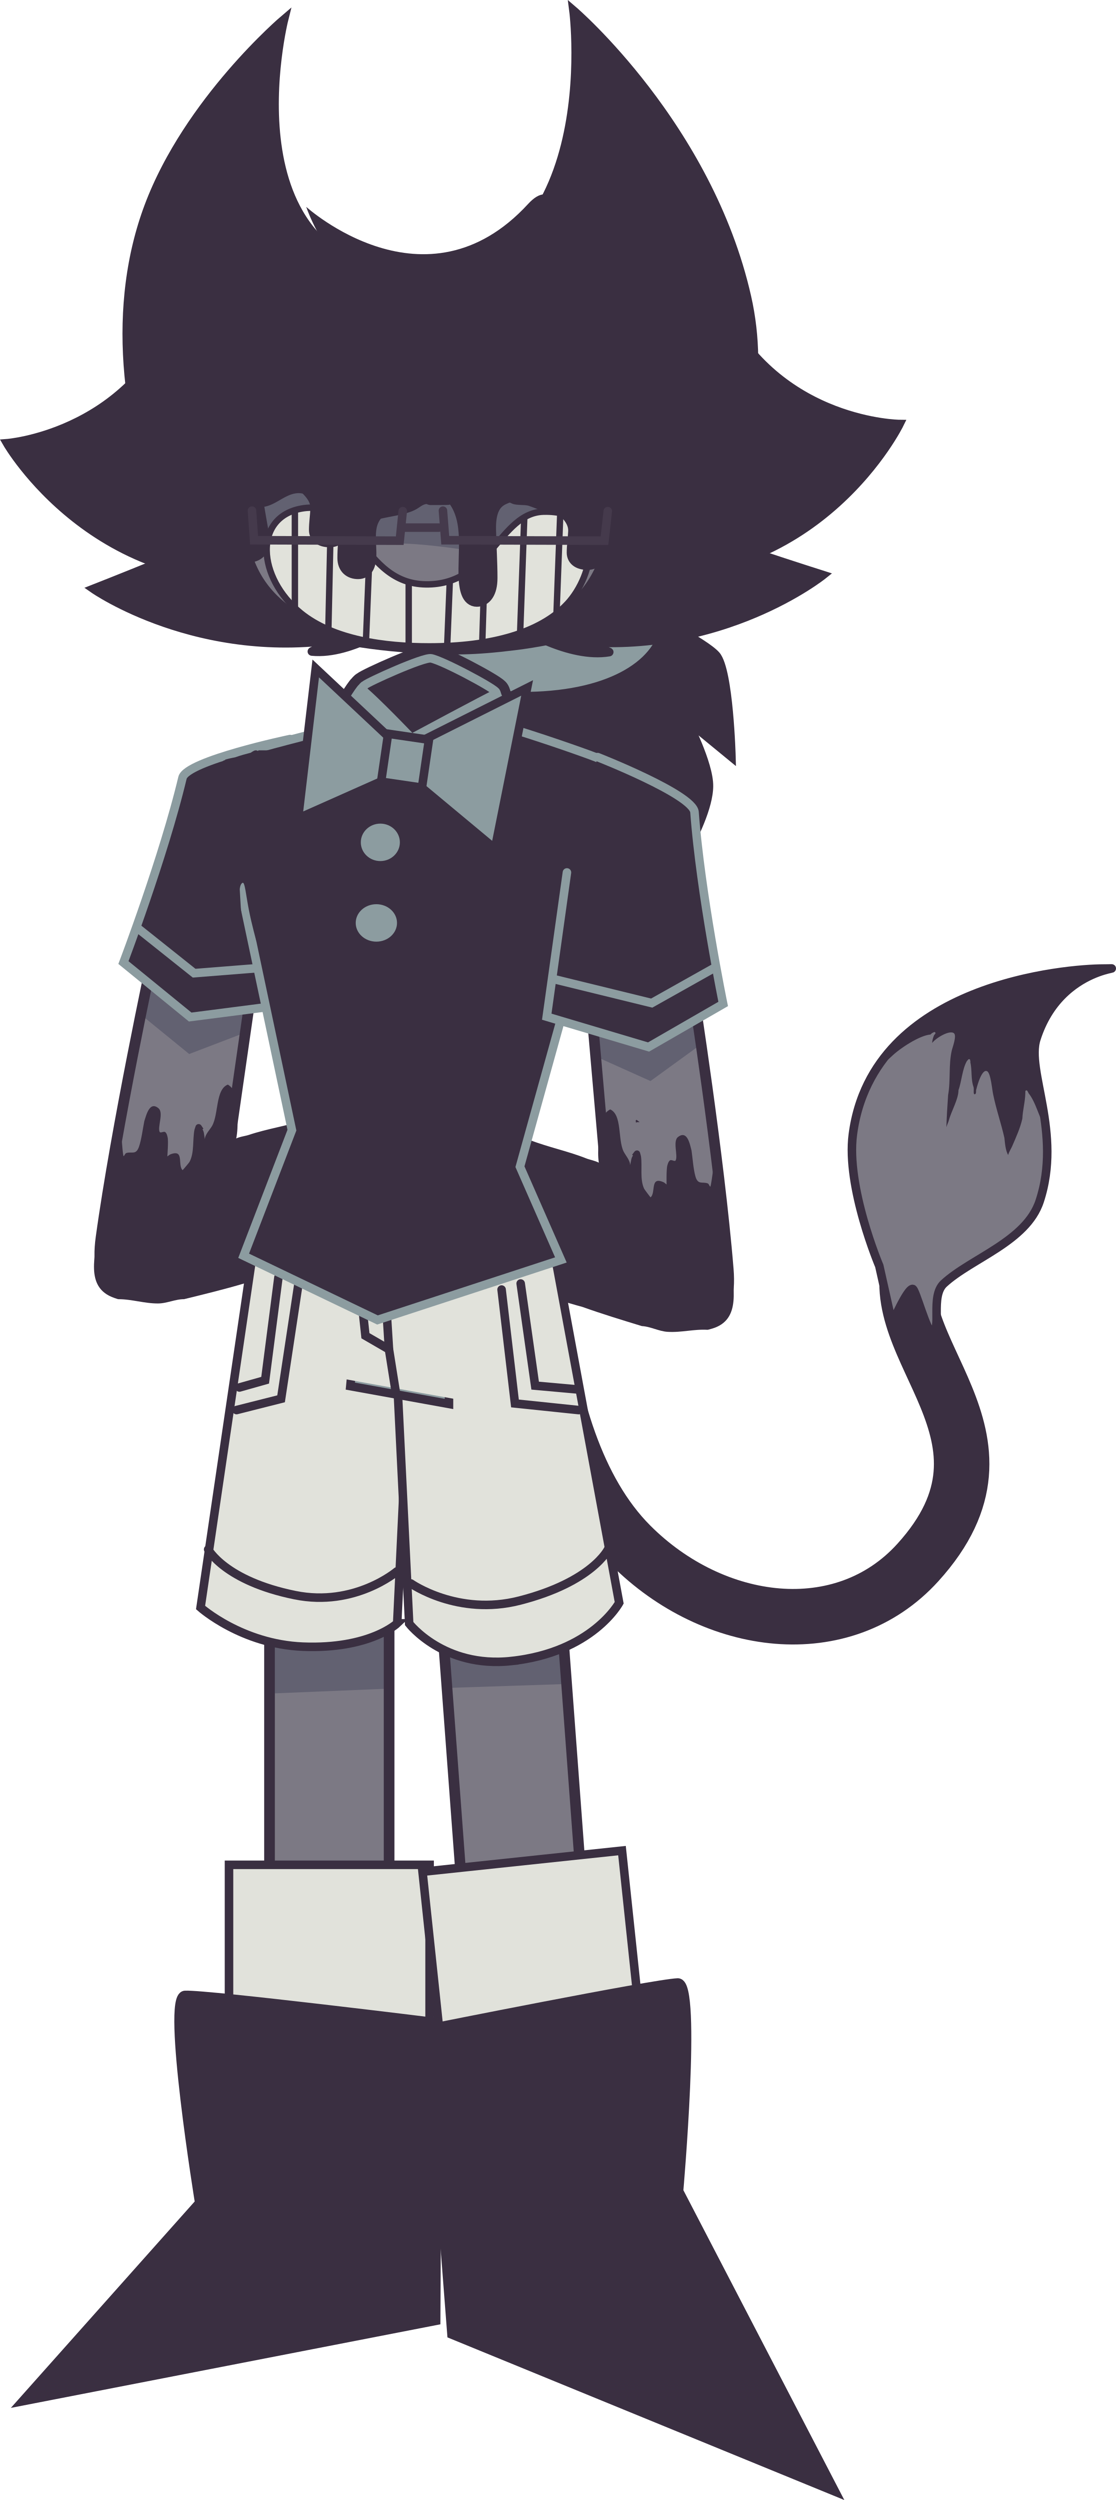 <svg version="1.1" xmlns="http://www.w3.org/2000/svg" xmlns:xlink="http://www.w3.org/1999/xlink" width="261.48" height="585.304" viewBox="0,0,261.48,585.304"><defs><linearGradient x1="308.526" y1="258.79" x2="156.884" y2="115.441" gradientUnits="userSpaceOnUse" id="color-1"><stop offset="0" stop-color="#ffffff" stop-opacity="0"/><stop offset="1" stop-color="#ffffff" stop-opacity="0.083"/></linearGradient></defs><g transform="translate(-108.931,112.654)"><g data-paper-data="{&quot;isPaintingLayer&quot;:true}" fill-rule="nonzero" stroke-linejoin="miter" stroke-miterlimit="10" stroke-dasharray="" stroke-dashoffset="0" style="mix-blend-mode: normal"><g><g stroke="#3a2f41" stroke-width="2" stroke-linecap="butt"><path d="M205.165,63.77c0,0 1.06,-12.693 2.885,-17.048c1.586,-3.787 6.448,-10.952 6.448,-10.952l46.333,-4.667c0,0 13.295,6.672 15.894,9.67c3.044,3.512 3.582,23.77 3.582,23.77l-10.52,-8.631c0,0 5.32,10.178 5.254,15.519c-0.117,9.5 -12.991,27.588 -12.991,27.588l-8.347,-12.755l2.461,16.839c0,0 -33.081,-10.704 -38.13,-17.233c-5.06,-6.543 -6.861,-24.983 -6.861,-24.983z" fill="#3a2f41"/><path d="M264.696,30.921c0.804,8.892 -8.149,17.451 -26.576,19.116c-18.426,1.665 -28.682,-4.193 -29.486,-13.086c-0.804,-8.892 8.149,-17.451 26.576,-19.116c18.426,-1.665 28.682,4.193 29.486,13.086z" fill="#8c9ca0"/></g><g><g><g><path d="M187.11,-29.437c4.651,-4.239 55.293,19.368 55.955,19.105c5.213,-2.07 20.697,18.195 25.232,20.663c4.535,2.468 33.476,11.645 33.476,11.645c0,0 -23.569,18.934 -58.152,15.475c-0.185,0.066 1.06,0.453 2.623,0.908c2.472,0.719 5.741,1.608 5.415,1.662c-9.446,1.564 -21.072,-5.869 -21.072,-5.869c0,0 -50.222,-57.443 -43.478,-63.589z" data-paper-data="{&quot;index&quot;:null}" fill="#3a2f41" stroke="#3a2f41" stroke-width="2" stroke-linecap="round"/><path d="M249.742,-46.821c0,0 -2.241,-0.083 -4.695,-0.169c11.646,0.131 29.749,0.027 33.851,7.768c13.541,25.597 40.798,25.841 40.798,25.841c0,0 -18.343,37.497 -62.534,35.53c-8.971,-0.399 -4.666,-26.343 -6.616,-36.679c-5.156,-27.324 0.441,34.347 -27.084,38.292c0.773,-7.585 -3.945,-9.538 4.271,-29.761c3.444,-8.479 22.01,-40.823 22.01,-40.823z" data-paper-data="{&quot;index&quot;:null}" fill="#3a2f41" stroke="#3a2f41" stroke-width="2" stroke-linecap="butt"/><path d="M148.55,12.338c-10.845,-26.19 -13.327,-53.876 -4.809,-76.634c9.268,-24.761 31.752,-43.836 31.752,-43.836c0,0 -14.578,58.005 30.74,60.64" data-paper-data="{&quot;index&quot;:null}" fill="#3a2f41" stroke="#3a2f41" stroke-width="2" stroke-linecap="round"/><path d="M241.816,-33.708c3.984,3.174 -8.686,23.479 -20.656,40.799c-9.471,13.703 -18.504,25.537 -18.504,25.537c0,0 -11.106,8.188 -20.636,7.255c-0.328,-0.032 2.874,-1.136 5.293,-2.018c1.53,-0.558 2.746,-1.027 2.557,-1.08c-34.277,5.747 -59.051,-11.58 -59.051,-11.58c0,0 28.268,-11.078 32.629,-13.842c4.362,-2.764 18.465,-24.012 23.805,-22.293c0.678,0.218 49.641,-26.698 54.563,-22.778z" data-paper-data="{&quot;index&quot;:null}" fill="#3a2f41" stroke="#3a2f41" stroke-width="2" stroke-linecap="round"/><path d="M178.168,-46.895c0,0 20.671,31.041 24.671,39.272c11.757,24.195 32.786,26.621 33.205,31.593c0.513,6.085 -55.678,-45.684 -56.533,-38.591c-1.26,10.443 4.758,36.043 -4.167,37.037c-43.963,4.896 -64.755,-31.3 -64.755,-31.3c0,0 27.18,-2.053 38.992,-28.493c4.208,-9.4 28.44,-9.268 38.666,-10.493c4.339,-0.52 -10.079,0.975 -10.079,0.975z" data-paper-data="{&quot;index&quot;:null}" fill="#3a2f41" stroke="#3a2f41" stroke-width="2" stroke-linecap="round"/><path d="M152.756,10.73c0.223,-12.732 6.604,-44.091 24.538,-60.4c7.49,-6.811 13.027,1.738 9.943,-2.437c-4.658,-6.307 -6.555,-12.114 -6.555,-12.114c0,0 28.004,25.379 51.968,-0.667c11.17,-12.14 10.036,28.643 12.839,29.903c8.112,3.649 -0.435,-4.509 3.726,0.184c14.614,16.48 21.353,37.432 21.169,47.976c-0.264,15.088 -18.947,23.712 -40.783,26.399c-9.359,1.152 -14.725,1.226 -24.136,0.633c-26.645,-1.678 -53.073,-10.73 -52.765,-28.319z" data-paper-data="{&quot;index&quot;:null}" fill="#3a2f41" stroke="none" stroke-width="0" stroke-linecap="butt"/><g data-paper-data="{&quot;index&quot;:null}" stroke-linecap="butt"><path d="M165.835,7.909c0.418,-16.554 14.021,-35.924 37.802,-36.267c36.151,-0.52 48.718,20.649 48.3,37.203c-0.418,16.554 -12.566,30.604 -43.813,29.695c-31.661,-0.921 -42.707,-14.077 -42.288,-30.631z" fill="#7c7984" stroke="none" stroke-width="0"/><path d="M165.835,7.909c0.418,-16.554 14.021,-35.924 37.802,-36.267c36.151,-0.52 48.718,20.649 48.3,37.203c-0.418,16.554 -29.703,6.085 -49.194,5.741c-19.494,-0.343 -37.326,9.876 -36.908,-6.677z" fill="#626171" stroke="none" stroke-width="0"/><path d="M216.945,-27.458c25.983,4.18 35.354,21.972 34.992,36.303c-0.418,16.554 -12.566,30.604 -43.813,29.695c-31.661,-0.921 -42.707,-14.077 -42.288,-30.631h-0c0.374,-14.814 11.307,-31.884 30.644,-35.554" fill="none" stroke="#3a2f41" stroke-width="2"/></g><path d="M173.077,-33.519c11.541,-10.163 24.735,-5.019 28.699,-1.149c3.965,3.871 1.91,15.314 -9.63,25.477c-5.976,5.263 -13.325,9.151 -19.572,11.139c-2.555,0.813 -5.951,1.481 -6.609,5.436c-0.394,2.367 -4.909,-4.201 -5.981,-5.247c-3.965,-3.871 1.553,-25.493 13.093,-35.657z" data-paper-data="{&quot;index&quot;:null}" fill="#3a2f41" stroke="none" stroke-width="0" stroke-linecap="butt"/><path d="M202.236,-27.992c3.45,-7.439 23.797,-3.811 40.016,3.335c16.218,7.146 26.569,18.97 23.119,26.409c-1.679,3.621 -16.483,19.298 -14.944,13.06c0.552,-2.238 0.356,-6.663 -1.16,-7.394c-1.822,-0.878 -18.046,-0.659 -27.86,-18.901c-16.218,-7.146 -22.621,-9.069 -19.171,-16.508z" data-paper-data="{&quot;index&quot;:null}" fill="#3a2f41" stroke="none" stroke-width="0" stroke-linecap="butt"/><path d="M221.532,-17.006c-3.89,16.5 -24.336,21.562 -32.114,20.857c-0.396,-0.036 8.61,-10.008 8.817,-21.833c0.207,-11.826 6.315,-20.74 12.018,-20.64c5.614,0.098 11.17,8.728 11.109,20.3c-0.001,0.184 0.212,1.135 0.17,1.316z" data-paper-data="{&quot;index&quot;:null}" fill="#3a2f41" stroke="none" stroke-width="0" stroke-linecap="butt"/><path d="M169.812,-0.669c0,0 5.86,-2.193 10.534,-4.845c5.397,-3.061 9.087,-7.003 9.087,-7.003c0,0 -2.545,3.79 -8.371,7.379c-5.316,3.275 -11.249,4.469 -11.249,4.469z" data-paper-data="{&quot;index&quot;:null}" fill="#626171" stroke="none" stroke-width="0" stroke-linecap="butt"/><path d="M203.208,-46.258c48.254,-1.017 40.084,-63.942 40.084,-63.942c0,0 31.603,27.065 40.654,67.102c4.193,18.547 0.169,38.414 -9.568,60.208" data-paper-data="{&quot;index&quot;:null}" fill="#3a2f41" stroke="#3a2f41" stroke-width="2" stroke-linecap="round"/><path d="M241.803,28.771c-6.313,6.7 -17.822,9.903 -32.307,9.903c-10.313,0 -22.415,-1.539 -30.133,-7.813c-10.165,-8.264 -11.092,-22.399 0.179,-24.445c13.301,-2.415 13.997,17.55 29.17,17.747c15.173,0.197 17.187,-16.768 27.577,-17.02c14.938,-0.361 11.917,14.833 5.515,21.628z" fill="#e1e2db" stroke="#3a2f41" stroke-width="1.5" stroke-linecap="butt"/><path d="M178.022,7.2v22.943" fill="none" stroke="#3a2f41" stroke-width="1.5" stroke-linecap="round"/><path d="M186.454,8.181l-0.588,26.473" fill="none" stroke="#3a2f41" stroke-width="1.5" stroke-linecap="round"/><path d="M195.475,17.594l-0.784,19.414" fill="none" stroke="#3a2f41" stroke-width="1.5" stroke-linecap="round"/><path d="M204.691,38.184v-14.315" fill="none" stroke="#3a2f41" stroke-width="1.5" stroke-linecap="round"/><path d="M213.712,38.38l0.588,-14.511" fill="none" stroke="#3a2f41" stroke-width="1.5" stroke-linecap="round"/><path d="M221.948,37.007l0.588,-18.629" fill="none" stroke="#3a2f41" stroke-width="1.5" stroke-linecap="round"/><path d="M230.772,36.223l0.98,-27.258" fill="none" stroke="#3a2f41" stroke-width="1.5" stroke-linecap="round"/><path d="M240.185,7.985l-0.98,26.081" fill="none" stroke="#3a2f41" stroke-width="1.5" stroke-linecap="round"/></g><path d="M163.707,4.112l-0.75,-2.581c1.21,-2.375 3.414,-3.965 4.474,-6.395c1.522,-3.487 2.413,-7.275 3.923,-10.787c2.397,-5.575 6.348,-9.937 11.287,-13.336c7.24,-3.625 16.964,-6.207 24.975,-3.278c3.635,1.329 5.897,4.792 9.334,6.322c5.786,2.575 13.877,1.476 19.985,1.884c5.129,2.728 11.709,7.349 13.523,13.321c0.798,2.626 0.271,5.546 1.936,7.962c0.822,1.193 2.433,1.729 3.163,2.98c2.402,4.115 -2.688,9.057 -6.564,9.487c-1.881,0.209 -3.069,-0.52 -4.747,-1.191c-0.291,-0.216 -2.975,-2.256 -3.379,-2.355c-1.306,-0.322 -2.508,1.218 -3.853,1.202c-0.025,-0 -3.963,-1.534 -4.28,-1.614c-1.034,-0.258 -2.745,-0.062 -3.697,-0.44c-2.883,-1.146 -4.355,-3.196 -7.687,-2.858c-2.714,0.275 -4.683,2.467 -7.245,3.102c-0.208,0.052 -3.053,0.048 -4.032,0.046c-0.254,0.028 -0.492,-0.006 -0.678,-0.052c-0.151,-0.034 -0.329,-0.09 -0.505,-0.184c-0.857,0.024 -1.658,0.794 -2.439,1.224c-2.588,1.425 -6.605,1.66 -9.468,2.509c-2.437,0.25 -4.64,0.561 -6.947,-0.523c-2.081,-0.977 -2.633,-2.555 -4.247,-3.926c-1.022,-0.868 -1.819,-0.334 -3.139,-0.683c-1.101,-0.291 -2.097,-0.994 -3.229,-1.119c-3.115,-0.346 -5.413,2.508 -8.331,3.115c-2.173,0.452 -4.249,-0.196 -6.153,-1.113c-0.747,-0.074 -1.231,-0.719 -1.231,-0.719z" fill="#3a2f41" stroke="none" stroke-width="0.5" stroke-linecap="butt"/><path d="M170.178,14.456c-0.196,1.464 -1.273,2.549 -2.843,2.549c-1.57,0 -2.843,-0.89 -2.843,-2.941c0,-2.255 0.902,-4.714 1.124,-7.226c0.422,-4.785 0.438,-9.247 1.524,-9.247c0.767,0 0.928,3.358 1.492,7.086c0.65,4.29 1.642,9.068 1.547,9.778z" fill="#3a2f41" stroke="#3a2f41" stroke-width="4" stroke-linecap="butt"/><path d="M195.082,18.182c-0.196,1.464 -0.685,2.745 -2.255,2.745c-1.57,0 -2.843,-0.89 -2.843,-2.941c0,-2.255 0.244,-4.51 0.339,-7.03c0.222,-5.845 -4.417,-9.049 -4.307,-10.344c0.201,-2.36 5.956,0.901 6.615,0.901c0.767,0 4.458,1.201 5.022,4.929c-3.861,3.309 -2.28,7.695 -2.571,11.739z" fill="#3a2f41" stroke="#3a2f41" stroke-width="4" stroke-linecap="butt"/><path d="M188.415,11.569c-0.196,1.016 -0.685,1.906 -2.255,1.906c-1.57,0 -2.843,-0.618 -2.843,-2.042c0,-1.566 0.244,-3.131 0.339,-4.881c0.222,-4.059 -4.417,-6.283 -4.307,-7.182c0.201,-1.638 5.956,0.626 6.615,0.626c0.767,0 4.458,0.834 5.022,3.422c-3.861,2.298 -2.28,5.343 -2.571,8.151z" fill="#3a2f41" stroke="#3a2f41" stroke-width="4" stroke-linecap="butt"/><path d="M215.821,4.059c0.564,-6.006 4.255,-7.942 5.022,-7.942c0.659,0 7.983,2.002 8.184,5.804c0.11,2.086 -6.097,-0.008 -5.876,9.411c0.096,4.06 0.339,7.693 0.339,11.327c0,3.306 -1.273,4.74 -2.843,4.74c-1.57,0 -2.059,-2.065 -2.255,-4.424c-0.291,-6.516 1.29,-13.584 -2.571,-18.916z" data-paper-data="{&quot;index&quot;:null}" fill="#3a2f41" stroke="#3a2f41" stroke-width="4" stroke-linecap="butt"/><path d="M248.813,16.864c-0.196,1.016 -0.685,1.906 -2.255,1.906c-1.57,0 -2.843,-0.618 -2.843,-2.042c0,-1.566 0.244,-3.131 0.339,-4.881c0.222,-4.059 -4.417,-6.283 -4.307,-7.182c0.201,-1.638 5.956,0.626 6.615,0.626c0.767,0 4.458,0.834 5.022,3.422c-3.861,2.298 -2.28,5.343 -2.571,8.151z" fill="#3a2f41" stroke="#3a2f41" stroke-width="4" stroke-linecap="butt"/></g><g data-paper-data="{&quot;index&quot;:null}" fill="none" stroke="#453a4c" stroke-width="2" stroke-linecap="round"><path d="M203.294,7.017l-0.704,6.909l-34.127,-0.102l-0.494,-6.926"/><path d="M251.332,7.017l-0.769,6.909l-37.311,-0.102l-0.54,-6.926"/><path d="M203.241,10.872h8.477"/></g></g></g><g data-paper-data="{&quot;index&quot;:null}" stroke-linecap="butt"><g data-paper-data="{&quot;index&quot;:null}"><path d="M279.268,179.417c0,0 1.336,11.406 -2.461,15.666c-2.14,2.401 -8.615,-0.745 -9.886,-0.529c-3.664,0.623 -14.252,-9.575 -14.252,-9.575l-5.036,-62.279l23.732,-4.496l7.904,61.212z" data-paper-data="{&quot;index&quot;:null}" fill="#7c7984" stroke="none" stroke-width="0"/><path d="M248.703,134.773c-0.698,-4.194 -0.3,-8.655 -0.3,-8.655l23.732,-4.496l1.297,10.042l-12.093,8.771z" data-paper-data="{&quot;index&quot;:null}" fill="#626171" stroke="none" stroke-width="0"/><path d="M270.059,118.887l1.166,-0.221c0,0 6.193,39.536 8.331,65.802v-0c2.112,25.951 -26.564,1.687 -26.564,1.687l-5.499,-62.993l5.225,-0.99" data-paper-data="{&quot;index&quot;:null}" fill="none" stroke="#3a2f41" stroke-width="2.5"/></g><path d="M250.095,149.506c0.198,-0.968 0.667,-1.802 1.798,-2.432c2.831,1.263 1.768,7.008 3.133,9.832c0.437,0.905 1.546,2.08 1.545,3.241c0.091,-0.456 0.219,-1.07 0.28,-1.376c0.065,-0.324 0.205,-0.627 0.39,-0.909l-0.209,-0.157l0.534,-0.712c0.145,-0.199 0.385,-0.323 0.649,-0.308c0.337,0.019 0.609,0.257 0.686,0.569l0.203,0.746l-0.014,0.004l0.025,0.042c0.342,2.385 -0.309,5.433 0.753,7.629c0.078,0.161 1.469,2.016 1.493,1.995c1.305,-1.136 -0.199,-4.984 3.026,-3.55c0.275,0.122 0.481,0.361 0.721,0.541c0.013,0.049 -0.084,-3.486 0.179,-4.443c0.12,-0.436 0.259,-0.933 0.62,-1.205c0.355,-0.267 1.124,0.387 1.333,-0.005c0.589,-1.107 -0.74,-4.495 0.558,-5.477c2.198,-1.664 2.778,1.764 3.16,3.178c0.265,1.847 0.426,4.341 0.906,6.035c0.587,2.069 1.597,1.202 2.867,1.651c0.308,0.109 0.355,0.564 0.609,0.769c0.152,0.123 0.626,-3.55 0.636,-3.724c0,0 0.042,-0.749 0.791,-0.707c0.749,0.042 0.707,0.791 0.707,0.791c-0.009,0.156 -0.015,0.336 -0.022,0.535c0.483,0.176 0.451,0.741 0.451,0.741c-0.381,6.799 0.846,13.724 2.585,20.218c-0.132,5.274 2.539,13.354 -4.847,15.423l-0.763,0.208c0,0 -0.046,0.013 -0.119,0.02c-0.072,0.008 -0.12,0.005 -0.12,0.005c-3.083,-0.173 -6.102,0.676 -9.291,0.48c-2.081,-0.128 -3.961,-1.238 -6.026,-1.345c-4.684,-1.432 -9.329,-2.843 -13.922,-4.488c-3.683,-0.98 -7.314,-2.235 -11.01,-3.183c-1.913,-0.594 -4.896,-1.679 -6.383,-2.998c-2.999,-2.66 -1.519,-9.437 -1.322,-12.94c0.292,-5.207 0.678,-9.796 2.101,-14.82c0.767,-2.706 1.019,-5.315 4.394,-5.088c4.25,1.636 8.85,2.564 13.148,4.272c0.736,0.292 2.04,0.52 2.901,0.992c-0.416,-3.029 0.167,-6.359 0.336,-9.362c0,0 0.032,-0.565 0.53,-0.686z" fill="#3a2f41" stroke="none" stroke-width="0.5"/></g><g stroke-linecap="butt"><g data-paper-data="{&quot;index&quot;:null}"><path d="M133.178,172.028l11.319,-60.674l23.443,5.817l-8.515,61.899c0,0 -11.143,9.589 -14.766,8.762c-1.257,-0.287 -7.898,2.492 -9.9,-0.025c-3.553,-4.466 -1.58,-15.779 -1.58,-15.779z" data-paper-data="{&quot;index&quot;:null}" fill="#7c7984" stroke="none" stroke-width="0"/><path d="M153.262,134.112l-11.583,-9.435l1.857,-9.953l23.443,5.817c0,0 0.148,4.476 -0.784,8.625z" data-paper-data="{&quot;index&quot;:null}" fill="#626171" stroke="none" stroke-width="0"/><path d="M162.892,116.359l5.161,1.281l-9.017,62.587c0,0 -29.99,22.621 -26.428,-3.171v0c3.605,-26.105 12.002,-65.233 12.002,-65.233l1.152,0.286" data-paper-data="{&quot;index&quot;:null}" fill="none" stroke="#3a2f41" stroke-width="2.5"/></g><path d="M164.472,144.511c0,3.008 0.396,6.366 -0.189,9.366c0.886,-0.423 2.201,-0.577 2.952,-0.828c4.388,-1.464 9.032,-2.134 13.367,-3.529c3.382,-0.038 3.488,2.581 4.102,5.326c1.14,5.096 1.268,9.699 1.268,14.915c0,3.509 1.099,10.358 -2.045,12.846c-1.559,1.234 -4.598,2.149 -6.541,2.636c-3.743,0.739 -7.438,1.789 -11.171,2.562c-4.679,1.385 -9.395,2.534 -14.152,3.701c-2.067,-0.009 -4.007,0.995 -6.092,1.006c-3.196,0.017 -6.162,-1 -9.25,-1c0,0 -0.048,0 -0.12,-0.012c-0.072,-0.011 -0.117,-0.026 -0.117,-0.026l-0.75,-0.25c-7.258,-2.48 -4.139,-10.396 -3.976,-15.67c2.099,-6.386 3.713,-13.232 3.713,-20.041c0,0 0,-0.566 0.492,-0.715c0.004,-0.199 0.008,-0.379 0.008,-0.535c0,0 0,-0.75 0.75,-0.75c0.75,0 0.75,0.75 0.75,0.75c0,0.175 0.267,3.868 0.426,3.754c0.266,-0.191 0.338,-0.642 0.652,-0.734c1.292,-0.377 2.253,0.545 2.954,-1.487c0.575,-1.665 0.875,-4.146 1.243,-5.975c0.461,-1.391 1.232,-4.781 3.333,-2.996c1.24,1.053 -0.276,4.362 0.25,5.5c0.186,0.403 0.991,-0.207 1.33,0.08c0.345,0.292 0.457,0.797 0.552,1.238c0.209,0.971 -0.086,4.494 -0.07,4.446c0.25,-0.167 0.469,-0.394 0.75,-0.5c3.301,-1.251 1.583,2.507 2.823,3.714c0.023,0.022 1.516,-1.751 1.603,-1.908c1.183,-2.134 0.704,-5.213 1.179,-7.575l0.027,-0.04l-0.014,-0.005l0.245,-0.734c0.094,-0.306 0.38,-0.529 0.717,-0.529c0.264,0 0.497,0.137 0.63,0.344l0.494,0.74l-0.218,0.145c0.168,0.292 0.291,0.602 0.338,0.929c0.044,0.309 0.138,0.928 0.203,1.389c0.064,-1.159 1.237,-2.271 1.724,-3.15c1.521,-2.743 0.782,-8.539 3.679,-9.641c1.095,0.692 1.516,1.551 1.659,2.529c0.491,0.149 0.491,0.714 0.491,0.714z" fill="#3a2f41" stroke="none" stroke-width="0.5"/></g><g data-paper-data="{&quot;index&quot;:null}" stroke="#8c9ca0" stroke-width="2" stroke-linecap="round"><path d="M178.924,88.186l-0.75,34.089l-24.682,3.178l-15.641,-12.752c0,0 9.407,-24.743 13.836,-43.249c0.959,-4.005 25.21,-9.078 25.21,-9.078" fill="#3a2f41"/><path d="M178.117,113.31l-23.702,1.877l-12.944,-10.309" fill="none"/></g><g><path d="M322.46,181.436c-7.302,22.201 28.603,41.906 1.518,71.735c-17.552,19.33 -47.809,15.443 -67.295,-4.085c-12.757,-12.785 -18.613,-33.418 -21.223,-54.65" fill="none" stroke="#3a2f41" stroke-width="13" stroke-linecap="round"/><path d="M351.753,130.603c-2.378,7.462 6.056,21.904 0.778,37.951c-3.11,9.456 -16.031,13.374 -22.453,19.291c-3.245,2.99 -0.364,10.959 -2.799,11.331c-1.185,0.181 -3.831,-10.074 -4.525,-10.074c-1.308,0 -4.789,8.077 -4.789,8.077l-3.014,-13.45c0,0 -7.822,-18.418 -6.197,-30.794c4.667,-35.536 50.751,-38.833 58.667,-38.833c7.916,0 -9.936,-1.479 -15.667,16.5z" fill="#7c7984" stroke="#3a2f41" stroke-width="2" stroke-linecap="butt"/><path d="M351.753,130.603c-1.488,4.668 1.256,12.068 2.227,20.884c-0.022,-0.033 -0.043,-0.066 -0.065,-0.099c-1.601,-2.42 -2.181,-5.862 -4.058,-8.197l0.031,-0.018l-0.251,-0.427c-0.043,-0.076 -0.124,-0.127 -0.218,-0.127c-0.137,0 -0.249,0.111 -0.25,0.247l-0.006,0.498c-0.047,1.943 -0.611,3.878 -0.693,5.866c-0.499,2.235 -1.476,4.349 -2.387,6.466c-0.236,0.548 -0.777,1.372 -0.936,2.058c-0.643,-1.086 -0.75,-2.789 -0.885,-4.01c-0.765,-3.406 -1.923,-6.677 -2.625,-10.14c-0.249,-1.029 -0.552,-4.954 -1.395,-5.444c-1.222,-0.712 -2.32,3.241 -2.536,4.129c-0.197,0.372 0.063,1.062 -0.327,1.22c-0.529,0.213 -0.166,-1.135 -0.353,-1.675c-0.66,-1.912 -0.297,-3.958 -0.757,-5.825l0.052,-0.009l-0.088,-0.488c-0.019,-0.119 -0.122,-0.21 -0.247,-0.21c-0.076,0 -0.144,0.034 -0.19,0.088l-0.326,0.377l0.004,0.004l-0.018,0.015c-1.058,1.849 -1.211,4.7 -1.95,6.783c-0.007,2.132 -1.702,4.955 -2.265,7.091c-0.107,0.406 -0.443,1.08 -0.575,1.598c0.077,-2.57 0.239,-4.986 0.406,-7.525c0.612,-3.429 0.093,-6.988 0.844,-10.382c0.17,-0.773 1.246,-3.528 0.518,-4.106c-1.042,-0.827 -4.293,1.158 -5.093,2.281c0.013,-0.633 0.202,-1.222 0.436,-1.802l0.281,-0.351c0.035,-0.043 0.056,-0.098 0.056,-0.158c0,-0.138 -0.112,-0.25 -0.25,-0.25c-0.042,0 -0.082,0.01 -0.117,0.029l-0.442,0.222l0.005,0.01l-0.034,0.008c-0.111,0.104 -0.221,0.209 -0.332,0.313c-2.587,0.203 -7.243,3.289 -9.107,5.114c-1.002,0.939 -2.284,2.007 -3.616,2.979c13.584,-21.252 46.61,-23.535 53.198,-23.535c7.916,0 -9.936,-1.479 -15.667,16.5z" fill="#3a2f41" stroke="none" stroke-width="0" stroke-linecap="butt"/></g><g stroke-linecap="butt"><g><path d="M172.573,377.184l0.003,-120.009l28.022,-0.815l-0.003,120.009z" fill="#7c7984" stroke="none" stroke-width="0"/><path d="M172.297,283.834l-0.219,-26.717l28.022,-0.815l-0.001,26.385z" fill="#626171" stroke="none" stroke-width="0"/><path d="M172.075,377.126l0.003,-120.009l28.022,-0.815l-0.003,120.009z" fill="none" stroke="#3a2f41" stroke-width="2.5"/></g><path d="M162.586,376.936v-53h47v53z" fill="#e1e2db" stroke="#3a2f41" stroke-width="2"/><path d="M114.871,449.145l41,-46c0,0 -7.874,-48.338 -3.556,-48.498c5.493,-0.203 58.903,6.409 58.903,6.409l-0.347,69.423z" fill="#3a2f41" stroke="#3a2f41" stroke-width="2.5"/></g><path d="" fill="#3a2f41" stroke="url(#color-1)" stroke-width="2" stroke-linecap="butt"/><g stroke-linecap="butt"><g data-paper-data="{&quot;index&quot;:null}"><path d="M220.113,375.986l-8.905,-119.678l28.005,-1.266l8.905,119.678z" fill="#7c7984" stroke="none" stroke-width="0"/><path d="M213.659,282.526l-1.958,-26.312l28.005,-1.266l1.763,26.66z" fill="#626171" stroke="none" stroke-width="0"/><path d="M220.606,375.891l-8.905,-119.678l28.005,-1.266l8.905,119.678z" fill="none" stroke="#3a2f41" stroke-width="2.5"/></g><path d="M213.507,378.264l-5.581,-52.705l46.739,-4.949l5.581,52.705z" data-paper-data="{&quot;index&quot;:null}" fill="#e1e2db" stroke="#3a2f41" stroke-width="2"/><path d="M214.954,433.707l-5.496,-71.206c0,0 52.772,-10.556 58.265,-10.76c4.318,-0.161 0.052,48.628 0.052,48.628l36.299,69.832z" data-paper-data="{&quot;index&quot;:null}" fill="#3a2f41" stroke="#3a2f41" stroke-width="2.5"/></g><g stroke-linecap="butt"><path d="M188.073,216.503l2.796,-17.976h26.364v21.171z" fill="#8c9ca0" stroke="#3a2f41" stroke-width="2"/><path d="M188.473,214.106l2.796,-17.976l6.317,-15l9.905,2.087l10.143,12.913v21.171z" fill="#e1e2db" stroke="#e1e2db" stroke-width="3.5"/></g><g data-paper-data="{&quot;index&quot;:null}" stroke="#3a2f41" stroke-width="2"><g data-paper-data="{&quot;index&quot;:null}"><path d="M201.995,267.398c0,0 -6.39,6.081 -22.09,5.461c-14.335,-0.566 -23.982,-9.16 -23.982,-9.16l11.991,-81.366l38.034,2.265l-3.954,82.8z" data-paper-data="{&quot;index&quot;:null}" fill="#e1e2db" stroke-linecap="butt"/><path d="M178.987,187.103l-4.199,27.729l-10.441,2.636" fill="none" stroke-linecap="round"/><path d="M174.164,186.426l-3.112,24.06l-6.023,1.697" fill="none" stroke-linecap="round"/></g><path d="M201.917,255.248c0,0 -9.882,8.386 -23.862,5.553c-16.436,-3.331 -20.353,-10.706 -20.353,-10.706" data-paper-data="{&quot;index&quot;:null}" fill="none" stroke-linecap="round"/></g><g stroke="#3a2f41" stroke-width="2"><g data-paper-data="{&quot;index&quot;:null}"><path d="M228.676,276.231c-15.832,1.686 -23.877,-8.766 -23.877,-8.766l-3.879,-78.883l38.327,-5.732l14.759,79.742c0,0 -6.26,11.607 -25.331,13.638z" data-paper-data="{&quot;index&quot;:null}" fill="#e1e2db" stroke-linecap="butt"/><path d="M244.509,217.472l-14.922,-1.552l-3.134,-26.664" fill="none" stroke-linecap="round"/><path d="M244.145,212.631l-9.828,-0.881l-3.392,-23.912" fill="none" stroke-linecap="round"/></g><path d="M251.392,250.085c0,0 -3.624,7.612 -20.699,11.99c-14.524,3.724 -25.493,-4.011 -25.493,-4.011" data-paper-data="{&quot;index&quot;:null}" fill="none" stroke-linecap="round"/></g><g><g data-paper-data="{&quot;index&quot;:null}" stroke-linecap="butt"><path d="M191.011,211.863l2.217,-23.502h20.901v27.68z" fill="#8c9ca0" stroke="#3a2f41" stroke-width="2"/><path d="M191.328,208.73l2.217,-23.502h20.901v27.68z" fill="#e1e2db" stroke="#e1e2db" stroke-width="3.5"/></g><path d="M201.75,213.816l-1.68,-10.557l-1.08,-17.24" data-paper-data="{&quot;index&quot;:null}" fill="none" stroke="#3a2f41" stroke-width="2" stroke-linecap="round"/><path d="M200.07,203.259l-5.519,-3.192l-1.68,-15.713" data-paper-data="{&quot;index&quot;:null}" fill="none" stroke="#3a2f41" stroke-width="2" stroke-linecap="round"/></g><g><path d="M164.288,63.981c0,0 35.414,-10.192 47.154,-10.259c4.924,-0.028 24.861,6.441 35.714,10.398c4.159,1.516 7.269,3.232 7.269,3.232l-6.155,30.168l-17.513,62.972l9.591,21.83l-42.971,14.053l-31.359,-15.03l11.31,-29.41l-10.958,-51.764z" data-paper-data="{&quot;index&quot;:null}" fill="#3a2f41" stroke="#8c9ca0" stroke-width="2" stroke-linecap="round"/><path d="M202.951,103.42c0,2.974 -2.614,5.384 -5.838,5.384c-3.224,0 -5.838,-2.411 -5.838,-5.384c0,-2.974 2.614,-5.384 5.838,-5.384c3.224,0 5.838,2.411 5.838,5.384z" fill="#8c9ca0" stroke="#3a2f41" stroke-width="2" stroke-linecap="butt"/><g><path d="M189.424,53.937c-0.532,-0.396 2.962,-5.763 3.498,-6.172c0.214,-0.07 0.552,-0.523 1.303,0.091c3.43,2.805 11.283,11.027 11.283,11.027l-12.237,9.942z" data-paper-data="{&quot;index&quot;:null}" fill="#8c9ca0" stroke="#3a2f41" stroke-width="4.5" stroke-linecap="round"/><path d="M205.538,58.935c0,0 -9.354,-9.891 -5.282,-12.06c4.846,-2.58 23.332,2.455 24.5,1.92c1.204,-2.022 3.242,5.357 3.233,7.048c-1.199,3.376 -13.055,14.157 -13.055,14.157z" fill="#3a2f41" stroke="#3a2f41" stroke-width="4.5" stroke-linecap="round"/><path d="M191.696,53.503c0.029,-0.584 1.496,-5.231 2.706,-5.767c0.718,-0.69 13.809,-6.627 15.566,-6.255c2.777,0.588 13.926,6.533 15.046,7.715c0.62,0.355 0.698,4.358 0.659,5.987" fill="none" stroke="#3a2f41" stroke-width="6.5" stroke-linecap="butt"/><g><path d="M189.424,53.937c-0.532,-0.396 2.962,-5.763 3.498,-6.172c0.214,-0.07 0.552,-0.523 1.303,0.091c3.43,2.805 11.283,11.027 11.283,11.027l-12.237,9.942z" data-paper-data="{&quot;index&quot;:null}" fill="#8c9ca0" stroke="#12161a" stroke-width="0" stroke-linecap="round"/><path d="M205.538,58.935c0,0 17.069,-9.156 19.219,-10.14c1.204,-2.022 3.242,5.357 3.233,7.048c-1.199,3.376 -13.055,14.157 -13.055,14.157z" fill="#8c9ca0" stroke="#12161a" stroke-width="0" stroke-linecap="round"/><path d="M191.696,53.503c0.029,-0.584 1.496,-5.231 2.706,-5.767c0.718,-0.69 13.809,-6.627 15.566,-6.255c2.777,0.588 13.926,6.533 15.046,7.715c0.62,0.355 0.698,4.358 0.659,5.987" fill="none" stroke="#8c9ca0" stroke-width="2" stroke-linecap="butt"/></g></g><path d="M203.621,84.555c0,2.974 -2.497,5.384 -5.576,5.384c-3.08,0 -5.576,-2.411 -5.576,-5.384c0,-2.974 2.497,-5.384 5.576,-5.384c3.08,0 5.576,2.411 5.576,5.384z" fill="#8c9ca0" stroke="#3a2f41" stroke-width="2" stroke-linecap="butt"/><g fill="#8c9ca0" stroke="#3a2f41" stroke-width="2" stroke-linecap="butt"><path d="M178.775,78.95l4.132,-35.105l20.438,19.165l29.091,-14.604l-7.535,37.639l-21.621,-17.991z"/><path d="M198.227,70.345l1.643,-11.214l9.565,1.401l-1.643,11.214z"/></g></g><g stroke="#8c9ca0" stroke-width="2" stroke-linecap="round"><path d="M248.967,64.6c0,0 22.383,8.777 22.687,12.884c1.403,18.976 6.719,44.908 6.719,44.908l-17.484,10.078l-23.853,-7.097l4.729,-33.768" fill="#3a2f41"/><path d="M276.056,114.09l-14.43,8.099l-23.094,-5.655" fill="none"/></g><path d="M258.793,150.069h-0.456c-0.141,0 -0.273,0.039 -0.385,0.106c-0.086,-0.333 -0.14,-0.62 0.122,-0.645c0.044,-0.004 0.344,0.23 0.719,0.538z" fill="#3a2f41" stroke="none" stroke-width="0.5" stroke-linecap="butt"/><path d="M173.037,108.044c-0.783,1.565 -2.348,0.783 -2.348,0.783l-1.673,-1.095c0,0 -1.074,-3.783 -1.779,-7.376c-0.658,-3.354 -0.93,-6.543 -1.457,-6.332c-1.861,0.748 0.441,10.987 0.441,10.987c0,0 -3.16,-3.319 -3.471,-3.802l-0.985,-1.477l0.091,-0.06l-0.223,-0.176c-1.124,-3.907 -0.15,-7.032 0.349,-10.925c0.034,-0.262 0.06,-0.522 0.081,-0.78c-0.122,-1.69 -0.219,-3.386 -0.218,-5.072c-0.456,-3.475 -1.262,-6.858 -0.598,-10.505c0.139,-0.766 -0.094,-1.661 0.334,-2.312c0.05,-0.076 0.103,-0.15 0.158,-0.223c-0.385,0.111 -1.331,0.27 -1.924,-0.603c-0.364,-0.321 -0.594,-0.79 -0.594,-1.314c0,-0.617 0.319,-1.16 0.802,-1.471l1.477,-0.985l0.057,0.085l0.179,-0.217c0.777,-0.228 1.569,-0.388 2.359,-0.547c0.013,-0.004 0.026,-0.009 0.039,-0.013c1.15,-0.411 2.355,-0.733 3.555,-1.046c0.473,-0.307 0.938,-0.675 1.429,-0.52c0.071,0.022 0.133,0.055 0.187,0.096c0.055,-0.015 0.11,-0.03 0.164,-0.044v-0.087h2.25c0.967,0 1.75,0.783 1.75,1.75c0,0.967 -0.783,1.75 -1.75,1.75h-1.563c-0.892,0.273 -2.159,0.842 -3.405,1.32c0.751,1.349 0.777,2.973 0.955,4.468l0.246,1.968c0.011,0.08 0.017,0.161 0.017,0.244c0,0.536 -0.241,1.015 -0.62,1.336l0.052,0.183l-0.023,0.007c0.021,0.051 0.041,0.102 0.061,0.153c1.134,3.026 0.312,7.014 0.526,10.212c0.341,5.088 1.534,9.574 2.47,14.521c0.408,2.153 0.257,3.073 1.489,4.867l0.327,-0.095c0,0 1.565,0.783 0.783,2.348z" fill="#3a2f41" stroke="none" stroke-width="0.5" stroke-linecap="butt"/></g></g></svg>